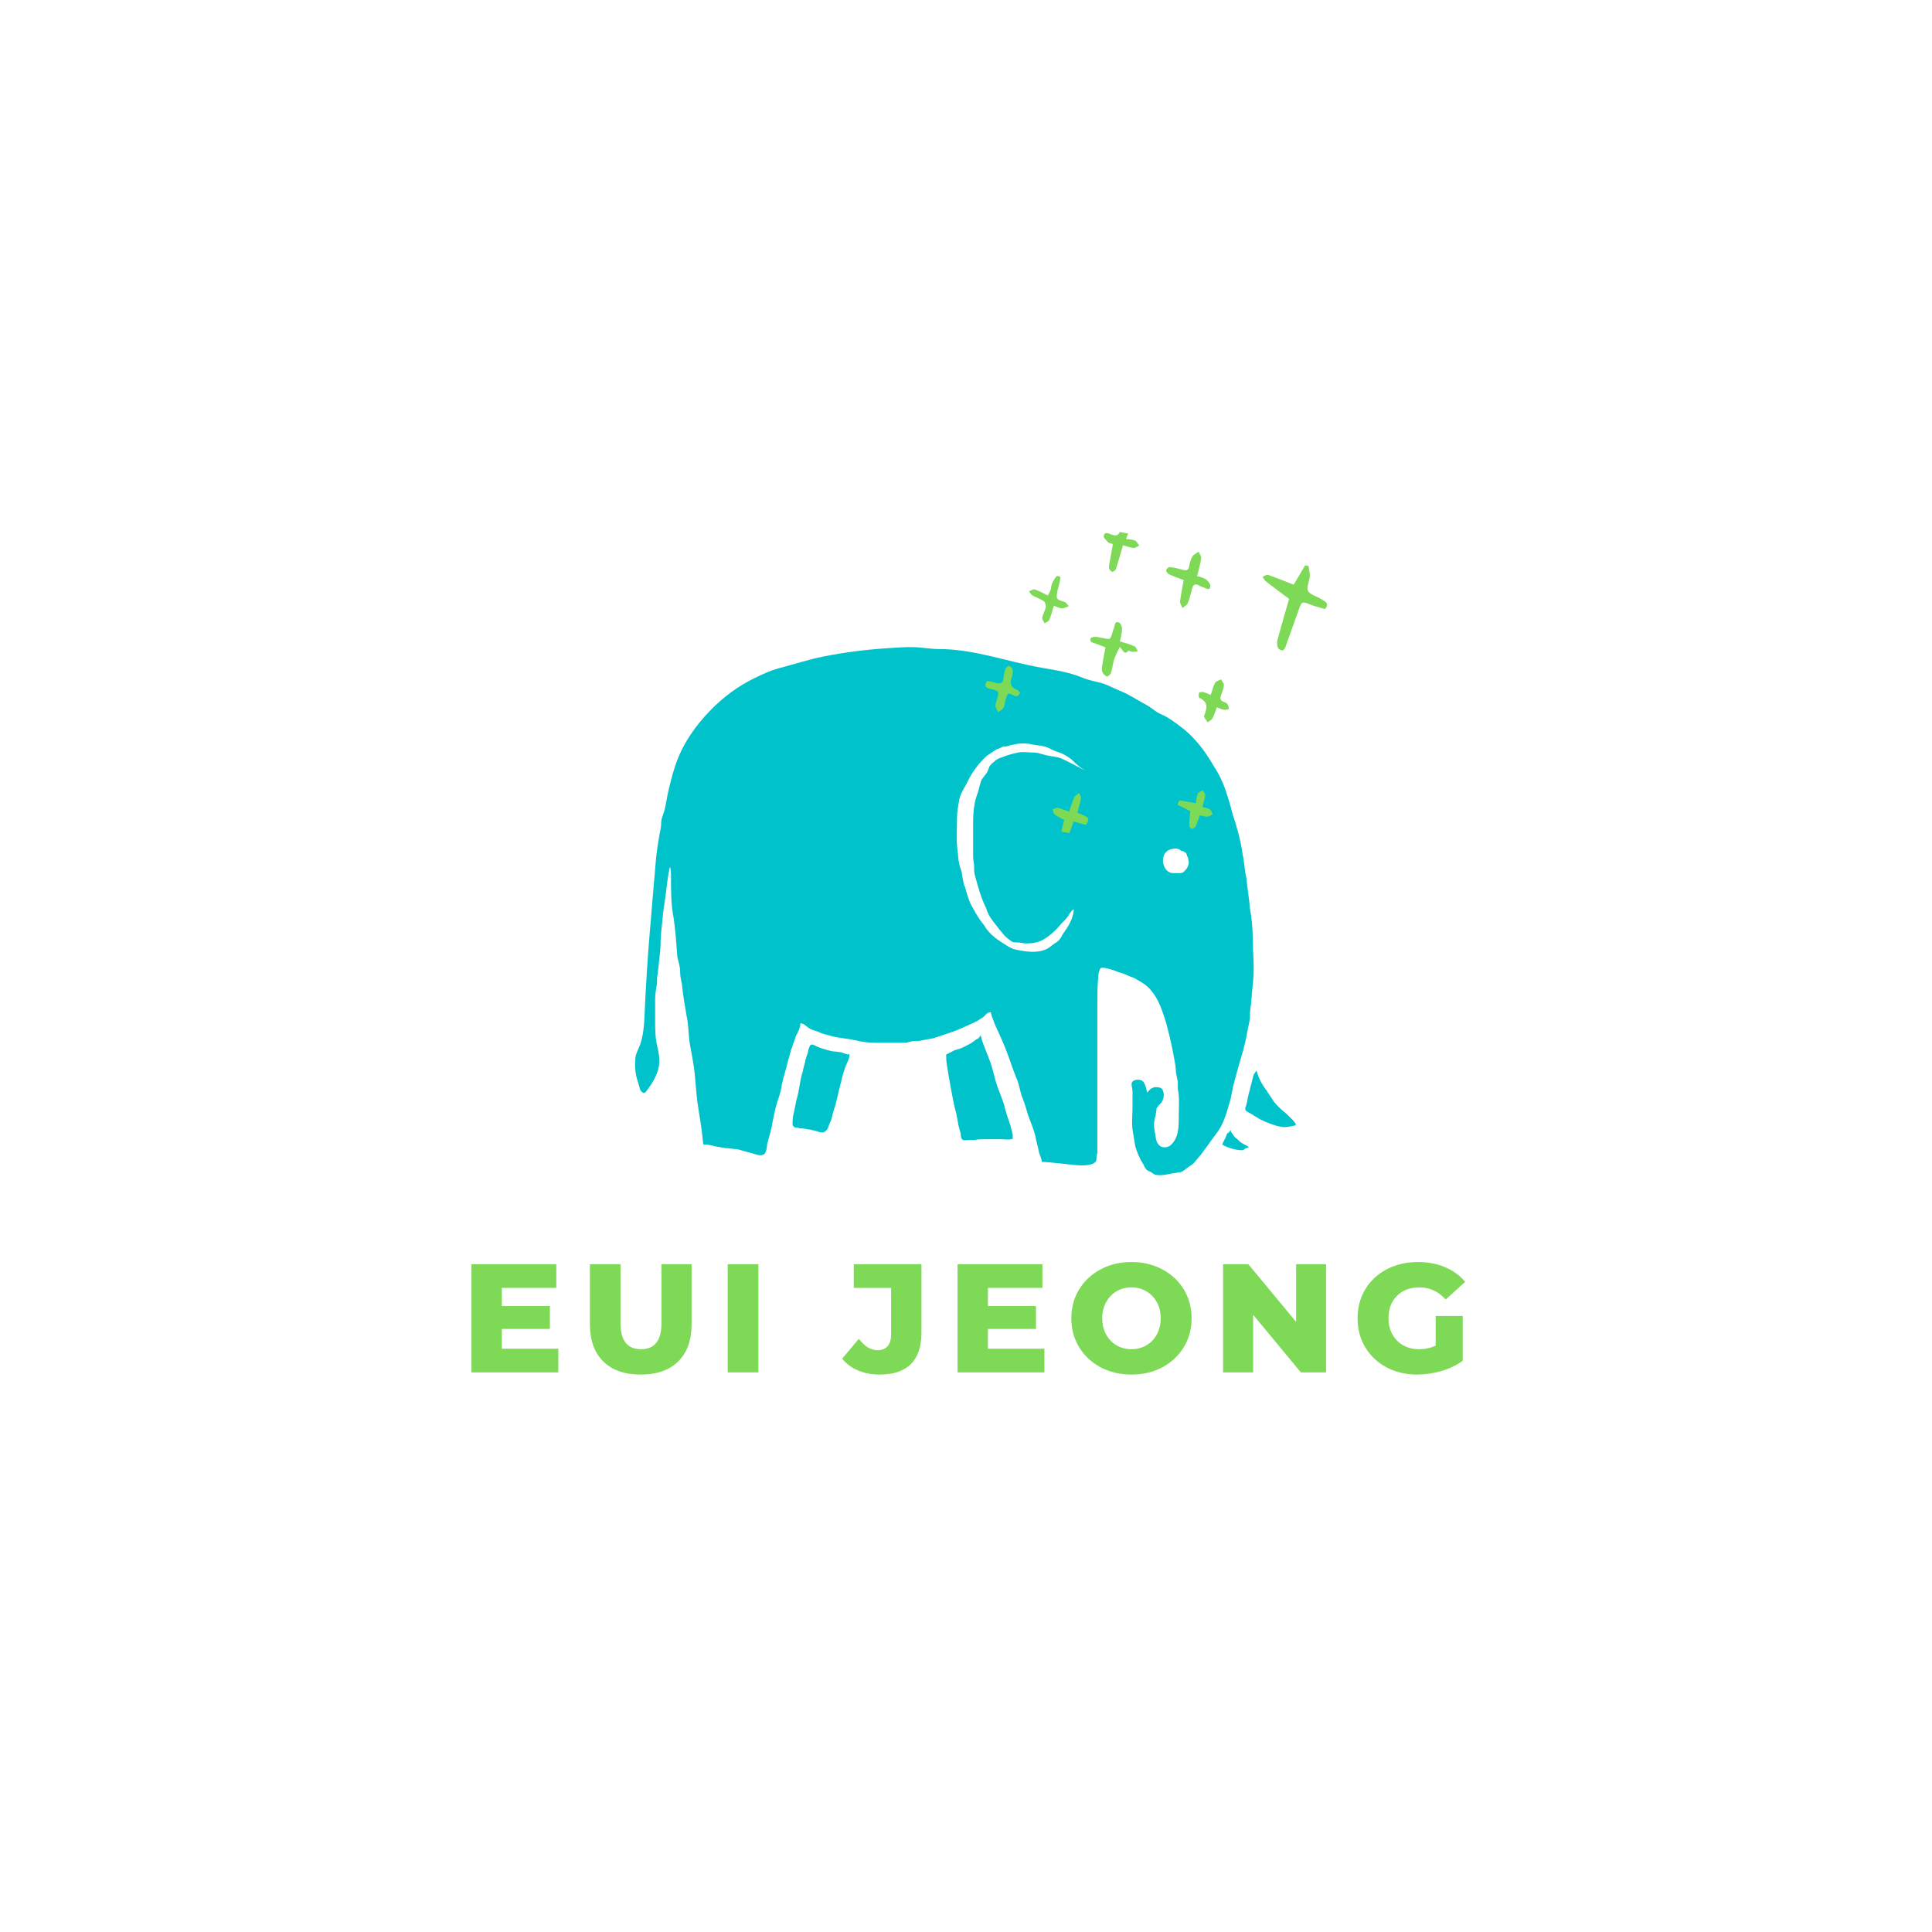 <svg xmlns="http://www.w3.org/2000/svg" xmlns:xlink="http://www.w3.org/1999/xlink" width="500" zoomAndPan="magnify" viewBox="0 0 375 375" height="500" preserveAspectRatio="xMidYMid meet" version="1.0"><defs><g/><clipPath id="id1"><path d="M 123.262 125.48 L 244 125.48 L 244 228.23 L 123.262 228.23 Z M 123.262 125.48 " clip-rule="nonzero"/></clipPath><clipPath id="id2"><path d="M 241 207 L 251.512 207 L 251.512 219 L 241 219 Z M 241 207 " clip-rule="nonzero"/></clipPath><clipPath id="id3"><path d="M 180 100 L 258 100 L 258 164 L 180 164 Z M 180 100 " clip-rule="nonzero"/></clipPath><clipPath id="id4"><path d="M 190.875 98.492 L 258.781 110.723 L 248.281 169.035 L 180.371 156.805 Z M 190.875 98.492 " clip-rule="nonzero"/></clipPath><clipPath id="id5"><path d="M 259.508 107.891 L 186.434 94.73 L 175.133 157.469 L 248.207 170.633 Z M 259.508 107.891 " clip-rule="nonzero"/></clipPath></defs><rect x="-37.5" width="450" fill="#ffffff" y="-37.5" height="450" fill-opacity="1"/><rect x="-37.5" width="450" fill="#ffffff" y="-37.5" height="450" fill-opacity="1"/><rect x="-37.5" width="450" fill="#ffffff" y="-37.5" height="450" fill-opacity="1"/><g clip-path="url(#id1)"><path fill="#00c2cb" d="M 123.477 208.773 C 123.617 209.445 123.871 210.105 124.051 210.766 C 124.156 211.152 124.188 211.496 124.457 211.809 C 125.141 212.605 125.395 211.836 125.863 211.238 C 126.57 210.336 127.27 209.062 127.637 207.984 C 127.918 207.152 127.977 206.434 127.965 205.574 C 127.953 204.48 127.645 203.574 127.445 202.516 C 127.34 201.938 127.266 201.336 127.227 200.754 C 127.137 199.336 127.16 197.91 127.16 196.484 C 127.16 195.586 127.16 194.691 127.16 193.973 C 127.16 192.898 127.344 192 127.52 190.922 C 127.52 190.207 127.52 189.488 127.699 188.77 C 127.699 188.055 127.879 187.516 127.879 186.977 C 128.059 185.543 128.238 183.926 128.238 182.492 C 128.238 181.145 128.488 179.758 128.59 178.414 C 128.703 176.938 128.961 175.477 129.164 174.012 C 129.426 172.09 129.594 170.133 130.016 168.25 C 130.219 168.547 130.246 169.617 130.242 170.035 C 130.23 172.691 130.23 175.574 130.754 178.188 C 131.113 180.699 131.293 183.211 131.473 185.719 C 131.652 186.617 132.012 187.516 132.012 188.59 C 132.012 189.488 132.191 190.207 132.371 191.102 C 132.551 193.074 132.91 195.047 133.27 197.203 C 133.629 198.816 133.629 200.43 133.805 202.047 C 134.164 204.379 134.703 206.531 134.883 208.863 C 135.062 211.016 135.242 213.348 135.602 215.5 C 135.961 217.652 136.32 219.984 136.5 222.137 C 137.398 222.137 138.117 222.316 138.836 222.496 C 139.551 222.676 140.09 222.676 140.809 222.855 C 141.527 222.855 142.246 223.035 142.965 223.035 C 143.863 223.215 144.762 223.574 145.66 223.75 C 146.375 223.93 147.453 224.469 148.172 224.109 C 148.711 223.93 148.891 222.676 148.891 222.137 C 149.25 220.703 149.789 219.086 149.969 217.652 C 150.148 216.934 150.328 216.039 150.508 215.141 C 150.867 213.707 151.582 212.09 151.762 210.477 C 152.121 208.863 152.66 207.246 153.02 205.633 C 153.379 204.738 153.379 204.02 153.738 203.301 C 153.918 202.582 154.277 201.863 154.457 201.148 C 154.816 200.43 155.355 199.535 155.355 198.637 C 156.074 198.637 156.434 199.176 156.973 199.535 C 157.512 199.895 158.227 200.074 158.766 200.25 C 159.484 200.609 160.203 200.789 160.922 200.969 C 162.539 201.508 164.152 201.508 165.77 201.863 C 167.207 202.223 168.465 202.402 169.898 202.402 C 171.336 202.402 172.773 202.402 174.211 202.402 C 174.75 202.402 175.289 202.402 175.828 202.402 C 176.184 202.402 176.184 202.223 176.543 202.223 C 177.082 202.047 177.621 202.047 178.34 202.047 C 179.238 201.863 180.316 201.688 181.215 201.508 C 182.289 201.148 183.367 200.789 184.445 200.43 C 186.062 199.895 187.496 199.176 189.113 198.457 C 189.832 198.098 190.371 197.738 190.91 197.383 C 191.27 197.023 191.629 196.484 192.168 196.484 L 192.348 196.484 C 192.348 196.844 192.527 197.383 192.707 197.738 C 192.887 198.277 193.066 198.816 193.426 199.535 C 193.965 200.789 194.68 202.223 195.219 203.66 C 195.938 205.453 196.477 207.246 197.195 209.043 C 197.734 210.117 197.914 211.375 198.273 212.629 C 198.812 213.883 199.172 215.141 199.527 216.395 C 200.066 217.832 200.605 219.086 200.965 220.523 C 201.145 221.598 201.504 222.676 201.684 223.75 C 201.863 224.289 202.223 225.008 202.223 225.547 C 202.223 225.398 208.395 226.113 208.883 226.156 C 209.867 226.238 212.816 226.355 212.816 225.008 C 212.816 224.648 212.816 224.289 212.996 223.75 C 212.996 223.215 212.996 222.676 212.996 221.957 C 212.996 220.344 212.996 218.551 212.996 216.934 C 212.996 214.422 212.996 212.09 212.996 209.578 C 212.996 204.734 212.996 200.074 212.996 195.227 C 212.996 193.254 212.996 191.461 213.176 189.488 C 213.176 189.129 213.355 188.41 213.535 188.055 C 213.715 187.691 214.074 187.871 214.434 187.871 C 215.512 188.055 216.41 188.41 217.309 188.77 C 218.203 188.949 219.102 189.488 220.18 189.848 C 221.078 190.383 222.156 190.922 222.875 191.641 C 223.949 192.719 224.668 193.973 225.207 195.227 C 225.746 196.664 226.285 198.098 226.645 199.711 C 227.184 201.688 227.543 203.48 227.902 205.453 C 228.082 206.352 228.262 207.426 228.262 208.324 C 228.441 208.863 228.441 209.398 228.617 209.938 C 228.617 210.297 228.617 210.836 228.617 211.371 C 228.977 212.988 228.801 214.961 228.801 216.754 C 228.801 218.727 228.801 220.879 227.184 222.316 C 226.465 222.852 225.387 222.852 224.848 222.137 C 224.309 221.598 224.309 220.344 224.129 219.625 C 223.949 218.727 223.949 217.473 224.309 216.574 C 224.309 216.035 224.488 215.68 224.488 215.141 C 224.668 214.781 225.027 214.422 225.387 214.062 C 225.926 213.348 226.105 212.27 225.566 211.371 C 225.207 211.016 224.668 211.016 224.129 211.016 C 223.41 211.195 223.051 211.555 222.691 212.09 C 222.332 211.016 222.332 209.578 220.898 209.578 C 220.539 209.578 220.18 209.578 219.82 209.938 C 219.641 210.117 219.641 210.297 219.641 210.477 C 219.641 210.836 219.82 211.371 219.82 211.91 C 219.82 212.809 219.82 213.883 219.82 214.781 C 219.82 216.215 219.641 217.832 219.82 219.266 C 220 220.344 220.18 221.418 220.359 222.496 C 220.719 223.75 221.258 225.008 221.977 226.082 C 222.152 226.621 222.516 227.16 223.051 227.34 C 223.59 227.516 223.949 228.055 224.488 228.055 C 225.746 228.234 226.645 227.879 227.902 227.699 C 228.262 227.699 228.617 227.52 229.156 227.52 C 229.695 227.34 230.234 226.801 230.773 226.441 C 231.312 226.082 231.672 225.902 232.031 225.367 C 232.391 225.008 232.75 224.469 233.109 224.109 C 234.008 222.855 235.082 221.418 235.98 220.164 C 237.598 218.191 238.137 215.68 238.855 213.348 C 239.035 212.449 239.215 211.555 239.395 210.656 C 239.754 209.402 240.109 207.965 240.473 206.711 C 241.008 204.914 241.547 203.121 241.906 201.328 C 242.086 200.074 242.445 198.816 242.625 197.562 C 242.625 196.664 242.625 195.945 242.805 195.047 C 242.805 194.332 242.984 193.613 242.984 192.898 C 243.164 191.281 243.344 189.668 243.344 188.055 C 243.344 186.078 243.164 184.285 243.164 182.492 C 243.164 180.34 242.984 178.367 242.625 176.391 C 242.445 174.238 242.086 172.266 241.906 170.293 C 241.547 168.859 241.547 167.422 241.188 165.809 C 240.828 163.117 240.109 160.605 239.215 157.914 C 238.855 156.301 238.316 154.688 237.777 153.07 C 237.238 151.637 236.52 150.023 235.621 148.766 C 234.004 145.895 231.852 143.027 229.156 141.051 C 227.988 140.176 226.777 139.23 225.43 138.668 C 224.258 138.176 223.508 137.344 222.383 136.75 C 220.691 135.859 219.082 134.73 217.285 134.043 C 216.199 133.629 215.125 132.977 214.027 132.652 C 212.695 132.254 211.449 132.102 210.129 131.547 C 207.586 130.477 204.879 130.082 202.184 129.609 C 195.52 128.453 189.129 125.984 182.289 125.984 C 180.66 125.984 179.117 125.664 177.531 125.617 C 175.559 125.562 173.551 125.723 171.582 125.863 C 167.66 126.141 163.754 126.652 159.895 127.414 C 156.965 127.992 154.055 128.957 151.172 129.711 C 149.625 130.117 148.184 130.793 146.762 131.473 C 143.25 133.152 140.52 135.188 137.852 137.914 C 134.855 140.98 132.375 144.605 131.035 148.711 C 130.441 150.531 129.957 152.449 129.566 154.32 C 129.344 155.41 129.195 156.512 128.879 157.582 C 128.734 158.066 128.527 158.535 128.414 159.031 C 128.281 159.582 128.363 160.121 128.258 160.68 C 127.793 163.078 127.383 165.496 127.223 167.938 C 127.148 169.094 127.023 170.227 126.926 171.398 C 126.641 174.738 126.363 178.07 126.082 181.414 C 125.688 186.117 125.402 190.805 125.172 195.52 C 125.055 197.945 125.059 200.367 124.277 202.672 C 123.98 203.547 123.449 204.355 123.332 205.305 C 123.203 206.391 123.254 207.715 123.477 208.773 Z M 226.562 165.18 C 226.953 164.789 228.125 164.598 228.711 164.789 C 228.906 164.789 229.102 164.988 229.297 165.18 C 229.492 165.18 229.688 165.18 229.879 165.375 C 230.234 165.492 230.363 165.82 230.418 166.148 C 230.555 166.359 230.66 166.648 230.66 166.938 C 230.859 167.523 230.66 168.105 230.273 168.691 C 229.688 169.277 229.688 169.473 228.906 169.473 C 228.516 169.473 228.125 169.473 227.734 169.473 C 225.781 169.473 225 166.352 226.562 165.18 Z M 185.758 158.746 C 185.758 157.574 185.953 156.598 186.148 155.43 C 186.344 154.258 186.926 153.285 187.512 152.309 C 188.488 150.164 189.855 148.211 191.613 146.652 C 192.199 146.262 192.785 145.871 193.371 145.48 C 193.957 145.285 194.348 145.09 194.738 144.895 C 195.129 144.895 195.52 144.895 195.91 144.703 C 197.473 144.312 198.836 144.117 200.398 144.508 C 201.375 144.703 202.352 144.703 203.328 145.09 C 204.109 145.48 204.891 145.871 205.672 146.066 C 206.648 146.457 207.234 146.848 208.016 147.434 C 208.793 148.211 209.578 148.992 210.746 149.578 L 211.137 149.773 C 209.379 148.992 207.82 148.016 206.062 147.238 C 205.086 146.848 204.305 146.848 203.328 146.652 C 202.352 146.457 201.57 146.066 200.594 146.066 C 199.617 146.066 198.449 145.871 197.668 146.066 C 196.496 146.262 195.324 146.652 194.348 147.043 C 193.762 147.238 193.371 147.434 192.98 147.824 C 192.785 148.02 192.395 148.211 192.395 148.406 C 192.004 148.602 192.004 148.992 191.809 149.383 C 191.613 150.164 190.832 150.746 190.441 151.527 C 190.246 152.113 190.051 152.895 189.855 153.672 C 189.074 155.625 188.883 157.574 188.883 159.719 C 188.883 161.867 188.883 164.207 188.883 166.352 C 188.883 166.938 189.074 167.523 189.074 168.105 C 189.074 168.887 189.074 169.473 189.27 170.059 C 189.855 172.203 190.441 174.348 191.418 176.301 C 191.809 177.664 192.59 178.641 193.371 179.613 C 194.152 180.59 194.934 181.762 196.105 182.539 C 196.496 182.93 196.887 182.93 197.473 182.93 C 198.055 182.93 198.641 183.125 199.227 183.125 C 200.398 183.125 201.57 182.93 202.547 182.344 C 203.914 181.562 205.086 180.395 206.062 179.223 C 206.453 178.836 207.039 178.25 207.43 177.664 C 207.625 177.273 208.016 176.688 208.406 176.492 C 208.406 178.25 207.234 180.004 206.258 181.371 C 205.867 182.148 205.477 182.734 204.695 183.125 C 204.109 183.516 203.523 184.102 202.938 184.297 C 201.18 185.074 198.84 184.684 197.082 184.297 C 196.105 184.102 195.129 183.32 194.152 182.734 C 192.98 181.957 191.809 180.98 191.027 179.613 C 190.246 178.641 189.465 177.469 188.879 176.297 C 188.098 175.129 187.711 173.566 187.32 172.203 C 186.93 171.422 186.93 170.641 186.734 169.863 C 186.734 169.277 186.539 168.887 186.344 168.301 C 186.148 167.523 185.953 166.742 185.953 165.766 C 185.562 163.426 185.758 161.086 185.758 158.746 Z M 185.758 158.746 " fill-opacity="1" fill-rule="nonzero"/></g><path fill="#00c2cb" d="M 190.34 200.965 C 190.934 203.336 192.121 205.41 192.715 207.781 C 193.012 208.969 193.309 210.152 193.754 211.34 C 194.195 212.523 194.645 213.559 194.938 214.598 C 195.234 215.93 195.68 217.117 196.125 218.449 C 196.273 219.043 196.422 219.637 196.57 220.23 C 196.57 220.379 196.57 220.672 196.57 220.82 C 196.57 221.117 196.57 221.117 196.273 221.117 C 195.68 221.266 194.938 221.117 194.344 221.117 C 193.457 221.117 192.418 221.117 191.379 221.117 C 190.637 221.117 189.895 221.117 189.156 221.266 C 188.859 221.266 188.562 221.266 188.266 221.266 C 187.82 221.266 187.227 221.414 186.93 221.266 C 186.484 221.117 186.484 220.375 186.484 220.082 C 186.336 219.488 186.188 219.043 186.039 218.449 C 185.891 217.562 185.742 216.82 185.594 216.078 C 185.148 214.449 184.852 212.82 184.555 211.188 C 184.406 210.301 184.258 209.559 184.109 208.672 C 183.961 207.484 183.664 206.449 183.664 205.262 C 183.664 205.113 183.664 204.816 183.664 204.668 C 183.812 204.523 183.812 204.668 183.961 204.523 C 184.258 204.371 184.555 204.227 184.852 204.078 C 185.148 203.93 185.297 203.781 185.594 203.781 C 185.891 203.633 186.188 203.633 186.484 203.484 C 187.227 203.188 187.969 202.742 188.559 202.445 C 189.004 202.148 189.449 201.707 189.895 201.559 " fill-opacity="1" fill-rule="nonzero"/><path fill="#00c2cb" d="M 164.691 204.668 C 164.691 204.668 164.691 204.523 164.84 204.523 C 164.988 205.41 164.395 206.301 164.098 207.043 C 163.652 208.227 163.355 209.559 163.059 210.746 C 162.762 211.93 162.465 213.266 162.168 214.449 C 161.871 215.34 161.574 216.227 161.426 217.117 C 161.277 217.562 161.129 217.859 160.98 218.152 C 160.832 218.598 160.684 219.34 160.094 219.637 C 159.797 219.934 159.203 219.785 158.758 219.637 C 157.867 219.34 156.828 219.191 155.938 219.043 C 155.492 219.043 155.195 219.043 154.898 218.895 C 154.605 218.895 154.16 218.895 154.012 218.598 C 153.715 218.449 153.863 217.711 153.863 217.414 C 153.863 216.82 154.012 216.227 154.16 215.633 C 154.309 214.895 154.457 214.152 154.605 213.41 C 154.898 212.523 155.047 211.633 155.195 210.746 C 155.344 209.855 155.492 208.969 155.789 208.078 C 155.938 207.188 156.234 206.449 156.383 205.559 C 156.531 205.113 156.68 204.668 156.828 204.227 C 156.828 203.93 156.977 203.484 157.125 203.188 C 157.273 202.891 157.273 202.742 157.719 202.742 C 158.164 202.891 158.609 203.188 159.055 203.336 C 159.941 203.633 160.832 203.93 161.723 204.078 C 162.316 204.078 162.762 204.227 163.207 204.227 C 163.652 204.371 163.949 204.523 164.543 204.668 " fill-opacity="1" fill-rule="nonzero"/><g clip-path="url(#id2)"><path fill="#00c2cb" d="M 243.891 207.77 C 244.23 209.125 244.91 210.48 245.812 211.609 C 246.266 212.402 246.832 213.082 247.285 213.871 C 247.852 214.551 248.414 215.113 249.094 215.68 C 249.547 216.02 250 216.469 250.453 216.922 C 250.676 217.148 250.906 217.375 251.016 217.488 C 251.129 217.715 251.469 217.938 251.469 218.168 C 251.582 218.504 251.469 218.391 251.129 218.504 C 250.906 218.504 250.793 218.617 250.566 218.617 C 250 218.73 249.32 218.844 248.754 218.73 C 247.398 218.504 246.039 217.938 244.797 217.375 C 244.344 217.148 243.891 216.809 243.438 216.582 C 243.211 216.355 242.871 216.246 242.535 216.02 C 242.309 215.906 241.855 215.68 241.742 215.453 C 241.629 215.227 241.742 214.887 241.855 214.664 C 241.969 214.324 241.969 214.098 242.082 213.758 C 242.195 212.969 242.418 212.062 242.648 211.27 C 242.758 210.707 242.984 210.141 243.098 209.465 C 243.211 209.238 243.211 208.898 243.324 208.672 C 243.324 208.559 243.324 208.559 243.438 208.445 " fill-opacity="1" fill-rule="nonzero"/></g><path fill="#00c2cb" d="M 238.914 219.297 C 238.801 219.633 239.027 219.859 239.254 220.086 C 239.48 220.539 239.707 220.766 240.156 221.102 C 240.496 221.441 240.836 221.781 241.289 222.008 C 241.629 222.234 242.082 222.348 242.418 222.684 C 242.195 222.797 241.969 222.797 241.742 222.91 C 241.516 223.023 241.402 223.25 241.176 223.25 C 240.723 223.25 240.383 223.25 239.93 223.137 C 239.367 223.023 238.801 222.91 238.348 222.684 C 238.008 222.574 237.445 222.348 237.215 222.121 C 237.445 221.668 237.668 221.215 237.895 220.766 C 238.008 220.539 238.121 219.859 238.461 219.859 " fill-opacity="1" fill-rule="nonzero"/><g clip-path="url(#id3)"><g clip-path="url(#id4)"><g clip-path="url(#id5)"><path fill="#7ed957" d="M 251.109 113.492 C 249.359 112.812 247.762 112.141 246.145 111.59 C 245.852 111.484 245.426 111.824 245.055 111.949 C 245.246 112.23 245.406 112.59 245.664 112.809 C 247.137 113.965 248.656 115.074 250.215 116.242 C 249.477 118.797 248.672 121.527 247.938 124.27 C 247.828 124.773 247.875 125.285 248.066 125.758 C 248.16 126.016 248.621 126.238 248.949 126.246 C 249.121 126.262 249.406 125.84 249.504 125.578 C 250.398 123.125 251.238 120.664 252.133 118.211 C 252.68 116.723 252.781 116.723 254.27 117.324 C 255.207 117.699 256.211 117.918 257.164 118.211 C 257.762 117.586 257.75 117.078 257.043 116.656 C 256.793 116.504 256.562 116.34 256.312 116.191 C 255.465 115.707 254.25 115.402 253.879 114.672 C 253.531 114 254.172 112.859 254.223 111.91 C 254.27 111.168 254.055 110.434 253.961 109.684 L 253.41 109.586 Z M 226.879 111.449 C 226.621 111.332 226.316 110.91 226.359 110.656 C 226.406 110.402 226.836 110.047 227.074 110.07 C 227.891 110.164 228.672 110.344 229.465 110.57 C 230.156 110.766 230.652 110.82 230.816 109.91 C 230.93 109.266 231.09 108.582 231.43 108.031 C 231.68 107.625 232.238 107.395 232.66 107.086 C 232.844 107.52 233.207 107.988 233.152 108.395 C 232.984 109.516 232.648 110.621 232.348 111.805 C 232.969 112.023 233.625 112.121 234.102 112.469 C 234.512 112.789 234.988 113.43 234.926 113.855 C 234.785 114.738 234.121 114.184 233.66 114.047 C 233.348 113.957 233.043 113.812 232.762 113.656 C 231.945 113.18 231.555 113.512 231.352 114.344 C 231.117 115.262 230.914 116.199 230.547 117.074 C 230.391 117.465 229.859 117.719 229.512 118.023 C 229.348 117.574 228.996 117.109 229.055 116.703 C 229.211 115.355 229.504 114.012 229.758 112.594 C 228.703 112.195 227.773 111.871 226.879 111.449 Z M 220.195 125.441 C 220.496 125.586 220.652 126.082 220.887 126.422 C 220.512 126.477 220.121 126.512 219.742 126.512 C 219.484 126.5 219.094 126.254 219.008 126.344 C 218.191 127.227 217.992 126.195 217.344 125.574 C 216.918 126.492 216.512 127.203 216.27 127.961 C 215.996 128.816 215.914 129.742 215.637 130.617 C 215.527 130.93 214.977 131.387 214.848 131.328 C 214.465 131.137 214.066 130.77 213.945 130.383 C 213.797 129.938 213.914 129.398 213.98 128.926 C 214.141 127.84 214.371 126.746 214.57 125.648 C 213.906 125.391 213.293 125.141 212.672 124.926 C 212.117 124.738 211.383 124.656 211.719 123.863 C 211.812 123.637 212.586 123.566 213.023 123.645 C 216.066 124.191 215.277 124.523 216.266 121.738 C 216.441 121.227 216.398 120.508 217.16 120.816 C 217.5 120.949 217.797 121.613 217.789 122.047 C 217.781 122.848 217.531 123.656 217.379 124.5 C 218.352 124.781 219.312 125.039 220.195 125.441 Z M 220.332 104.934 C 220.664 105.102 220.863 105.555 221.117 105.879 C 220.754 106.059 220.383 106.391 220.039 106.363 C 219.371 106.312 218.727 106.039 217.965 105.832 C 217.5 107.457 217.074 108.969 216.598 110.449 C 216.52 110.695 216.059 111.031 215.859 110.98 C 215.609 110.918 215.316 110.531 215.262 110.246 C 215.195 109.848 215.344 109.422 215.398 109.016 C 215.602 107.883 215.805 106.75 216.016 105.586 C 215.707 105.48 215.309 105.477 215.102 105.266 C 214.734 104.902 214.184 104.387 214.23 104.027 C 214.367 103.18 215.094 103.484 215.609 103.703 C 216.621 104.145 217.262 103.965 217.461 102.762 C 217.531 102.27 217.703 101.812 217.984 101.41 C 218.234 101.07 218.703 100.879 219.062 100.609 C 219.207 101.055 219.555 101.555 219.48 101.957 C 219.328 102.801 218.945 103.586 218.566 104.617 C 219.312 104.715 219.867 104.711 220.332 104.934 Z M 204.691 158.066 C 204.445 157.883 204.422 157.426 204.309 157.09 C 204.66 156.98 205.035 156.734 205.332 156.805 C 206.035 156.949 206.707 157.262 207.508 157.547 C 207.867 156.512 208.125 155.566 208.539 154.699 C 208.688 154.359 209.172 154.168 209.496 153.914 C 209.617 154.301 209.875 154.695 209.812 155.051 C 209.648 155.961 209.348 156.867 209.102 157.746 C 211.535 158.688 211.602 158.789 210.758 160.117 L 208.379 159.445 C 207.996 160.508 207.695 161.5 207.27 162.418 C 207.129 162.723 206.621 162.859 206.27 163.074 C 206.145 162.703 205.871 162.305 205.918 161.949 C 206.043 161.047 206.305 160.172 206.555 159.168 C 205.879 158.785 205.238 158.496 204.691 158.066 Z M 203.91 114.527 C 204.039 114.098 204.023 113.605 204.219 113.203 C 204.445 112.707 204.758 112.238 205.109 111.816 C 205.195 111.727 205.848 111.965 205.836 112.016 C 205.781 112.512 205.695 113 205.555 113.48 C 205.473 113.848 205.359 114.195 205.273 114.562 C 204.945 116.301 204.992 116.324 206.602 116.824 C 206.949 116.922 207.18 117.383 207.457 117.656 C 207.016 117.805 206.543 118.105 206.117 118.078 C 205.582 118.051 205.082 117.754 204.543 117.57 C 204.234 118.609 204.02 119.496 203.664 120.32 C 203.543 120.613 203.062 120.77 202.746 120.992 C 202.586 120.633 202.242 120.223 202.301 119.902 C 202.43 119.191 202.859 118.539 202.988 117.812 C 203.055 117.457 202.848 116.863 202.586 116.676 C 201.906 116.223 201.102 115.973 200.391 115.566 C 200.109 115.41 199.949 115.035 199.723 114.766 C 200.09 114.641 200.531 114.32 200.828 114.406 C 201.676 114.699 202.48 115.141 203.375 115.582 C 203.59 115.254 203.758 114.898 203.91 114.527 Z M 235.848 132.531 C 236.031 132.199 236.605 132.074 237.008 131.871 C 237.203 132.234 237.586 132.617 237.555 132.98 C 237.508 133.617 237.258 134.25 237.023 134.871 C 236.789 135.492 236.789 135.977 237.539 136.234 C 237.805 136.316 238.125 136.461 238.258 136.68 C 238.438 136.938 238.457 137.309 238.559 137.621 C 238.238 137.668 237.914 137.82 237.613 137.766 C 237.141 137.68 236.691 137.477 236.188 137.301 C 235.891 138.066 235.695 138.777 235.355 139.414 C 235.172 139.75 234.742 139.934 234.418 140.188 C 234.164 139.758 233.602 139.223 233.723 138.93 C 234.297 137.48 234.574 136.242 232.789 135.449 C 232.645 135.391 232.633 134.777 232.742 134.465 C 232.781 134.332 233.293 134.285 233.562 134.336 C 234.031 134.438 234.473 134.672 235.012 134.875 C 235.309 133.984 235.484 133.199 235.848 132.531 Z M 193.34 132.562 C 194.195 132.82 194.668 132.609 194.77 131.652 C 194.832 131.035 194.961 130.414 195.148 129.84 C 195.25 129.578 195.723 129.172 195.848 129.23 C 196.156 129.355 196.512 129.699 196.559 130.023 C 196.625 130.523 196.57 131.016 196.379 131.488 C 195.961 132.652 196.199 133.441 197.422 133.891 C 197.652 133.965 197.824 134.258 198 134.43 C 197.316 136.016 196.434 134.375 195.609 134.695 C 195.473 135.074 195.277 135.492 195.148 135.922 C 195.008 136.402 195.031 136.945 194.801 137.355 C 194.598 137.723 194.121 137.949 193.758 138.234 C 193.57 137.832 193.277 137.449 193.211 137.035 C 193.152 136.695 193.344 136.309 193.457 135.965 C 193.98 134.211 193.98 134.105 192.195 133.715 C 191.211 133.504 191.004 133.117 191.594 132.16 C 192.246 132.277 192.797 132.395 193.34 132.562 Z M 232.07 160.438 C 231.902 160.703 231.613 160.859 231.297 160.871 C 231.129 160.859 230.82 160.438 230.828 160.211 C 230.832 159.324 230.938 158.438 231.02 157.422 L 228.535 156.191 C 228.691 155.887 228.855 155.359 228.973 155.383 C 229.961 155.488 230.93 155.699 232.105 155.91 C 232.199 155.387 232.242 154.664 232.477 154.043 C 232.598 153.75 233.109 153.617 233.441 153.398 C 233.613 153.707 233.969 154.051 233.934 154.34 C 233.848 155.094 233.59 155.848 233.383 156.629 C 233.926 156.797 234.434 156.852 234.836 157.117 C 235.102 157.285 235.211 157.742 235.379 158.051 C 235.059 158.203 234.746 158.496 234.43 158.508 C 233.957 158.527 233.469 158.371 232.879 158.262 C 232.582 159.047 232.383 159.762 232.07 160.438 Z M 179.914 145.57 C 180.051 145.297 180.438 144.965 180.691 144.996 C 181.035 145.02 181.598 145.277 181.668 145.555 C 181.781 145.992 181.527 146.523 181.543 147.012 C 181.598 147.582 181.668 148.152 181.793 148.715 C 181.504 149.062 181.059 149.504 180.773 150.047 C 180.387 150.742 180.172 151.543 179.789 152.238 C 179.656 152.492 179.242 152.578 178.949 152.75 C 178.801 152.41 178.52 152.062 178.539 151.754 C 178.586 151.098 178.859 150.449 178.91 149.797 C 178.93 149.488 178.66 149.055 178.402 148.852 C 177.898 148.465 176.73 148.602 177.121 147.594 C 177.512 146.582 178.402 147.406 179.316 147.449 C 179.484 146.797 179.633 146.164 179.914 145.57 Z M 179.914 145.57 " fill-opacity="1" fill-rule="nonzero"/></g></g></g><g fill="#7ed957" fill-opacity="1"><g transform="translate(89.419, 266.381)"><g><path d="M 18.953 -4.594 L 18.953 0 L 2.094 0 L 2.094 -21 L 18.562 -21 L 18.562 -16.406 L 7.984 -16.406 L 7.984 -12.875 L 17.312 -12.875 L 17.312 -8.438 L 7.984 -8.438 L 7.984 -4.594 Z M 18.953 -4.594 "/></g></g></g><g fill="#7ed957" fill-opacity="1"><g transform="translate(112.579, 266.381)"><g><path d="M 11.797 0.422 C 8.672 0.422 6.242 -0.426 4.516 -2.125 C 2.785 -3.832 1.922 -6.242 1.922 -9.359 L 1.922 -21 L 7.859 -21 L 7.859 -9.547 C 7.859 -6.18 9.188 -4.5 11.844 -4.5 C 14.488 -4.5 15.812 -6.18 15.812 -9.547 L 15.812 -21 L 21.656 -21 L 21.656 -9.359 C 21.656 -6.242 20.789 -3.832 19.062 -2.125 C 17.332 -0.426 14.91 0.422 11.797 0.422 Z M 11.797 0.422 "/></g></g></g><g fill="#7ed957" fill-opacity="1"><g transform="translate(139.159, 266.381)"><g><path d="M 2.094 -21 L 8.047 -21 L 8.047 0 L 2.094 0 Z M 2.094 -21 "/></g></g></g><g fill="#7ed957" fill-opacity="1"><g transform="translate(152.329, 266.381)"><g/></g></g><g fill="#7ed957" fill-opacity="1"><g transform="translate(164.059, 266.381)"><g><path d="M 6.688 0.422 C 5.145 0.422 3.742 0.156 2.484 -0.375 C 1.223 -0.906 0.195 -1.672 -0.594 -2.672 L 2.641 -6.516 C 3.754 -5.047 4.961 -4.312 6.266 -4.312 C 7.129 -4.312 7.785 -4.57 8.234 -5.094 C 8.68 -5.613 8.906 -6.375 8.906 -7.375 L 8.906 -16.406 L 1.656 -16.406 L 1.656 -21 L 14.797 -21 L 14.797 -7.734 C 14.797 -5.016 14.109 -2.973 12.734 -1.609 C 11.367 -0.254 9.352 0.422 6.688 0.422 Z M 6.688 0.422 "/></g></g></g><g fill="#7ed957" fill-opacity="1"><g transform="translate(183.769, 266.381)"><g><path d="M 18.953 -4.594 L 18.953 0 L 2.094 0 L 2.094 -21 L 18.562 -21 L 18.562 -16.406 L 7.984 -16.406 L 7.984 -12.875 L 17.312 -12.875 L 17.312 -8.438 L 7.984 -8.438 L 7.984 -4.594 Z M 18.953 -4.594 "/></g></g></g><g fill="#7ed957" fill-opacity="1"><g transform="translate(206.929, 266.381)"><g><path d="M 12.688 0.422 C 10.469 0.422 8.473 -0.047 6.703 -0.984 C 4.93 -1.93 3.539 -3.234 2.531 -4.891 C 1.52 -6.547 1.016 -8.414 1.016 -10.5 C 1.016 -12.582 1.52 -14.453 2.531 -16.109 C 3.539 -17.766 4.93 -19.062 6.703 -20 C 8.473 -20.945 10.469 -21.422 12.688 -21.422 C 14.906 -21.422 16.898 -20.945 18.672 -20 C 20.441 -19.062 21.832 -17.766 22.844 -16.109 C 23.852 -14.453 24.359 -12.582 24.359 -10.5 C 24.359 -8.414 23.852 -6.547 22.844 -4.891 C 21.832 -3.234 20.441 -1.93 18.672 -0.984 C 16.898 -0.047 14.906 0.422 12.688 0.422 Z M 12.688 -4.5 C 13.75 -4.5 14.707 -4.75 15.562 -5.25 C 16.426 -5.75 17.109 -6.453 17.609 -7.359 C 18.109 -8.273 18.359 -9.32 18.359 -10.5 C 18.359 -11.676 18.109 -12.719 17.609 -13.625 C 17.109 -14.539 16.426 -15.25 15.562 -15.75 C 14.707 -16.25 13.75 -16.5 12.688 -16.5 C 11.625 -16.5 10.66 -16.25 9.797 -15.75 C 8.941 -15.25 8.266 -14.539 7.766 -13.625 C 7.266 -12.719 7.016 -11.676 7.016 -10.5 C 7.016 -9.32 7.266 -8.273 7.766 -7.359 C 8.266 -6.453 8.941 -5.75 9.797 -5.25 C 10.66 -4.75 11.625 -4.5 12.688 -4.5 Z M 12.688 -4.5 "/></g></g></g><g fill="#7ed957" fill-opacity="1"><g transform="translate(235.309, 266.381)"><g><path d="M 22.078 -21 L 22.078 0 L 17.188 0 L 7.922 -11.188 L 7.922 0 L 2.094 0 L 2.094 -21 L 6.984 -21 L 16.266 -9.812 L 16.266 -21 Z M 22.078 -21 "/></g></g></g><g fill="#7ed957" fill-opacity="1"><g transform="translate(262.489, 266.381)"><g><path d="M 16.172 -10.953 L 21.422 -10.953 L 21.422 -2.25 C 20.223 -1.383 18.844 -0.723 17.281 -0.266 C 15.719 0.191 14.156 0.422 12.594 0.422 C 10.395 0.422 8.414 -0.039 6.656 -0.969 C 4.895 -1.906 3.516 -3.203 2.516 -4.859 C 1.516 -6.516 1.016 -8.395 1.016 -10.5 C 1.016 -12.602 1.516 -14.484 2.516 -16.141 C 3.516 -17.797 4.906 -19.086 6.688 -20.016 C 8.469 -20.953 10.477 -21.422 12.719 -21.422 C 14.676 -21.422 16.438 -21.086 18 -20.422 C 19.562 -19.766 20.863 -18.816 21.906 -17.578 L 18.125 -14.156 C 16.695 -15.719 14.992 -16.5 13.016 -16.5 C 11.211 -16.5 9.758 -15.953 8.656 -14.859 C 7.562 -13.773 7.016 -12.32 7.016 -10.5 C 7.016 -9.344 7.266 -8.305 7.766 -7.391 C 8.266 -6.484 8.961 -5.773 9.859 -5.266 C 10.766 -4.754 11.797 -4.5 12.953 -4.5 C 14.098 -4.5 15.172 -4.727 16.172 -5.188 Z M 16.172 -10.953 "/></g></g></g></svg>